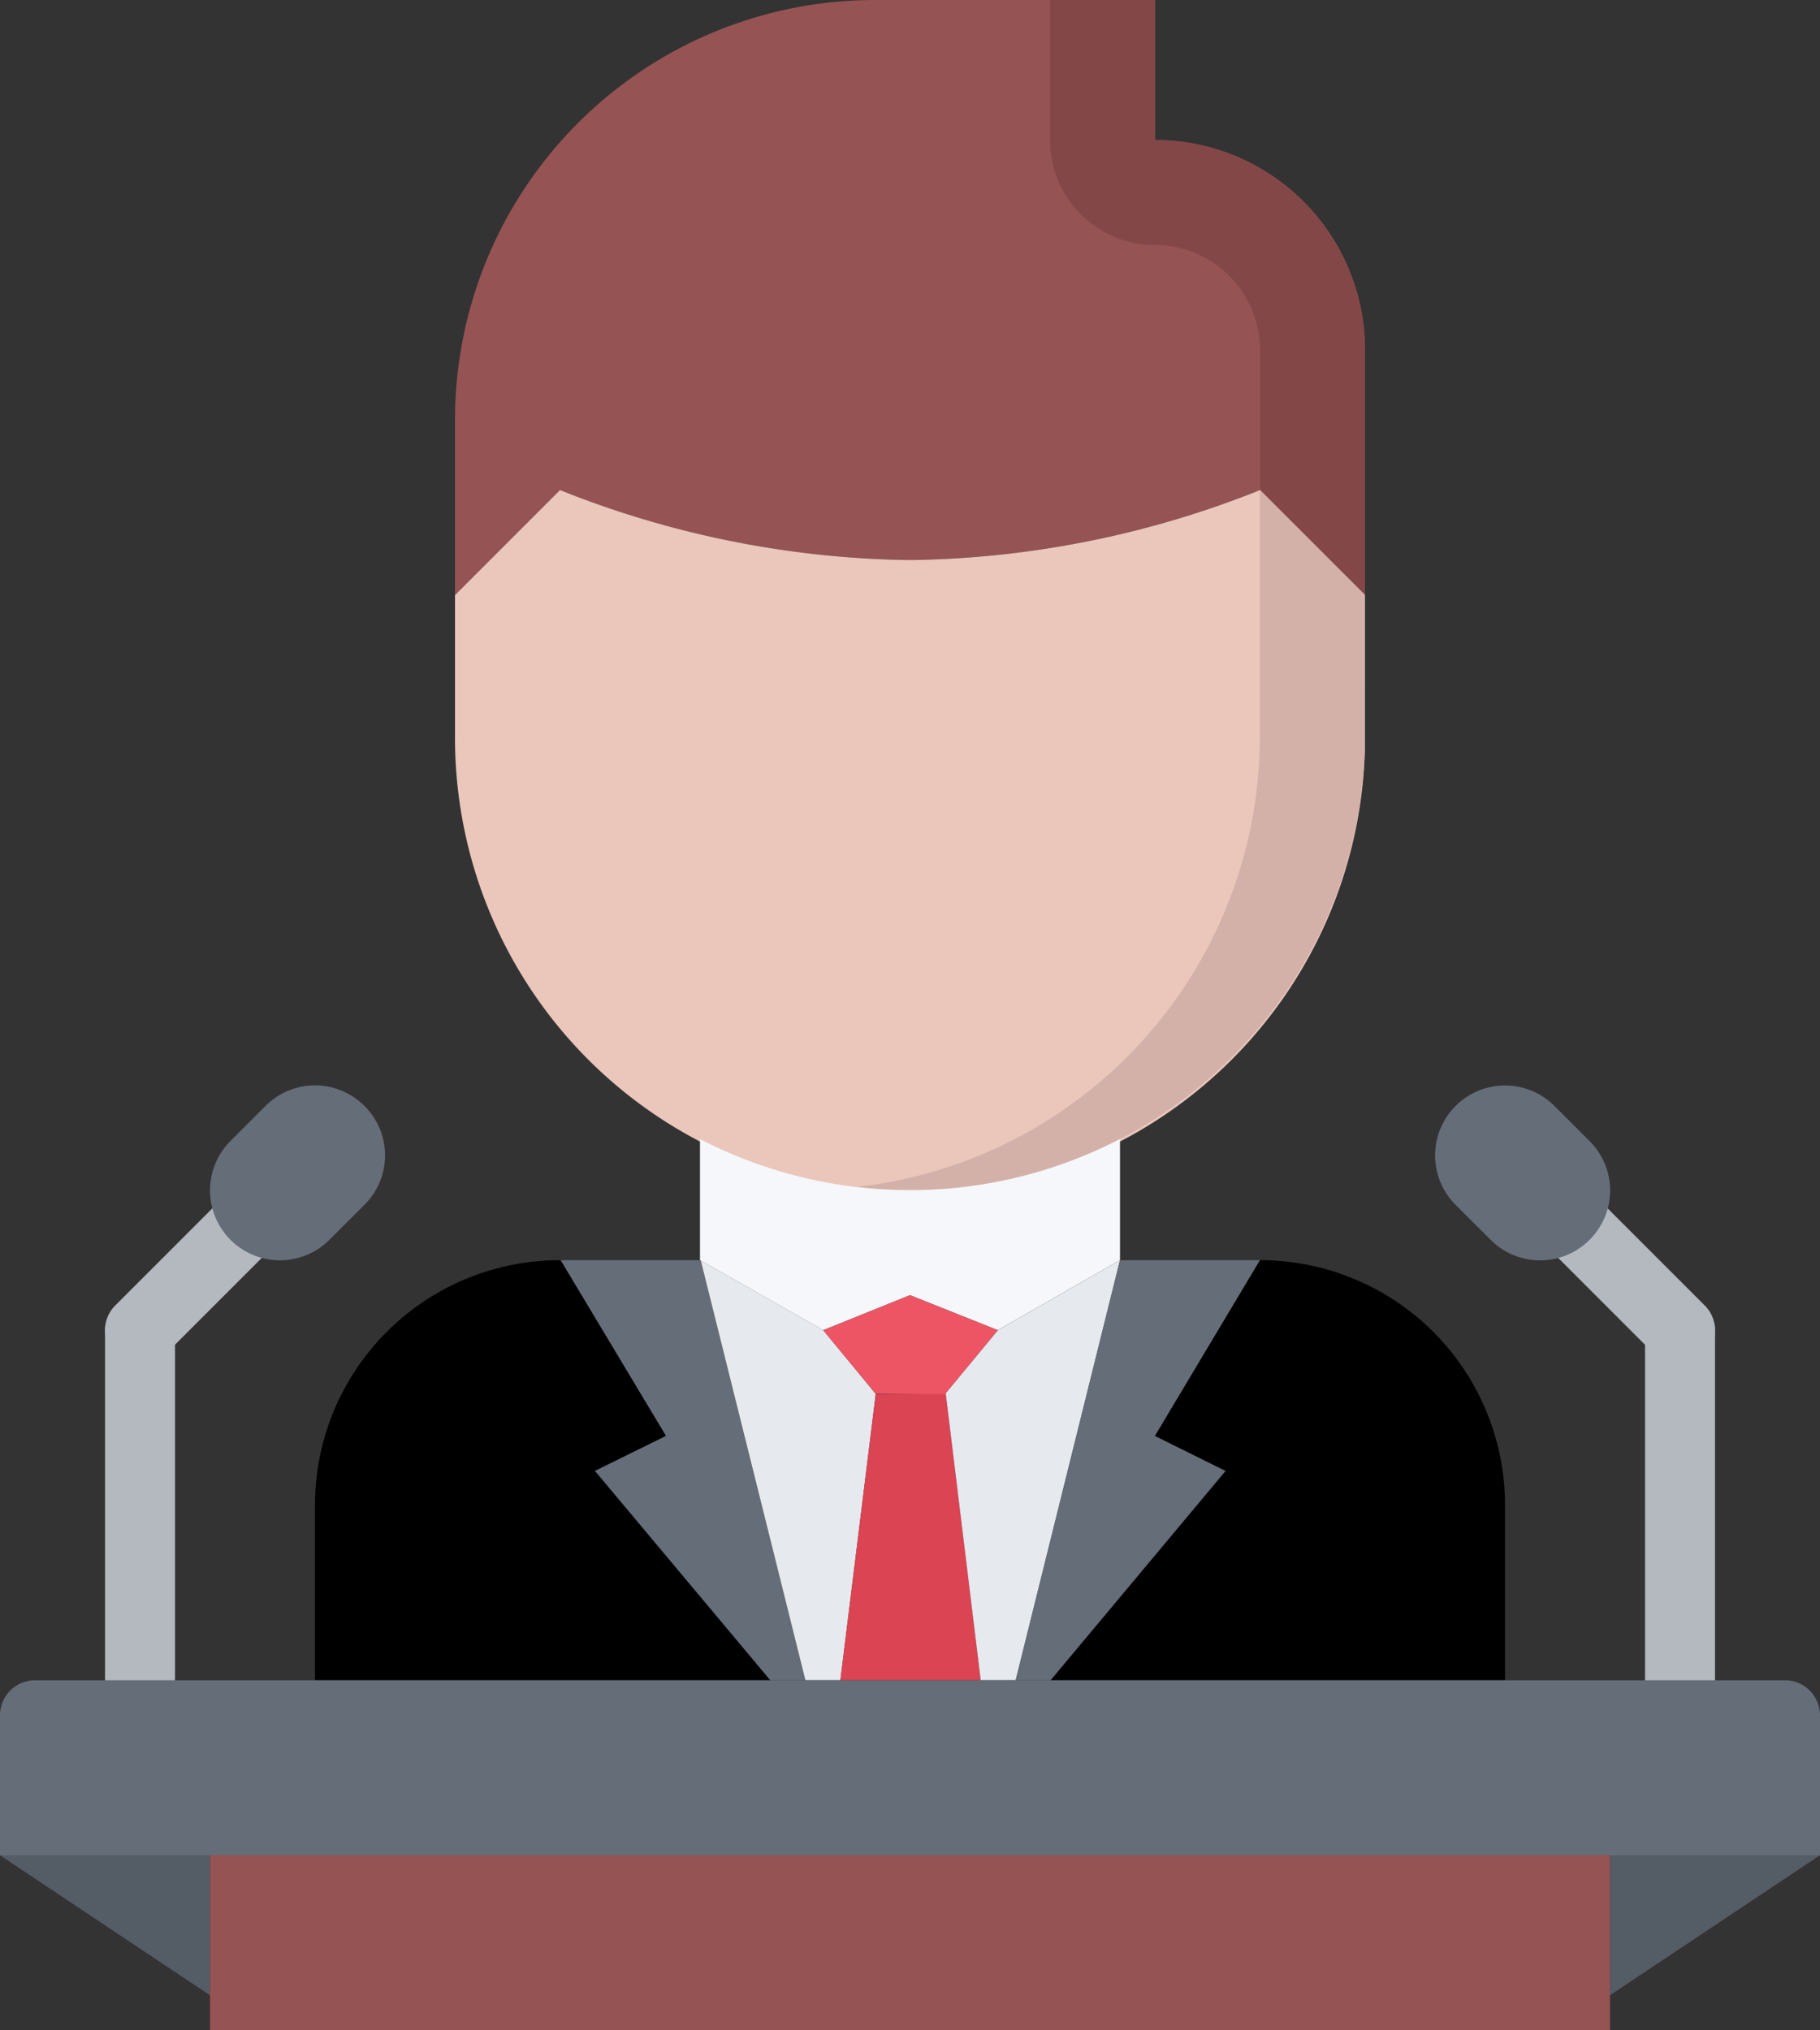<svg xmlns="http://www.w3.org/2000/svg" width="107.355" height="119.74" viewBox="0 0 107.355 119.74">
  <rect x="0" y="0" width="107.355" height="119.74" fill="#333333" stroke="none"/>
  <g id="ceo" transform="translate(0 -8.26)">
    <path id="Path_398" data-name="Path 398" d="M110.194,60.911,104,67.1V56.782a24.768,24.768,0,0,1,24.774-24.774H145.29v8.258a12.384,12.384,0,0,1,12.387,12.387V67.1l-6.194-6.194a57.459,57.459,0,0,1-20.645,4.129A57.46,57.46,0,0,1,110.194,60.911Zm0,0" transform="translate(-77.161 -23.748)" fill="#965353"/>
    <path id="Path_399" data-name="Path 399" d="M246.194,46.459a6.2,6.2,0,0,1,6.194,6.194v8.258l6.194,6.194V52.653a12.384,12.384,0,0,0-12.387-12.387V32.008H240v8.258A6.193,6.193,0,0,0,246.194,46.459Zm0,0" transform="translate(-178.065 -23.748)" fill="#844747"/>
    <path id="Path_400" data-name="Path 400" d="M157.677,158.457a26.839,26.839,0,1,1-53.677,0V150.2l6.194-6.194a57.46,57.46,0,0,0,20.645,4.129,57.46,57.46,0,0,0,20.645-4.129l6.194,6.194Zm0,0" transform="translate(-77.161 -106.845)" fill="#eac6bb"/>
    <path id="Path_401" data-name="Path 401" d="M219.73,144.008l-.006,0v14.448a26.749,26.749,0,0,1-23.74,26.649,27.181,27.181,0,0,0,3.1.19,26.8,26.8,0,0,0,26.839-26.839V150.2Zm0,0" transform="translate(-145.408 -106.845)" fill="#d3b1a9"/>
    <path id="Path_402" data-name="Path 402" d="M86.493,320l6.216,10.364-4.191,2.065,10.341,12.346H72V334.452A14.441,14.441,0,0,1,86.452,320Zm0,0" transform="translate(-53.419 -237.419)"/>
    <path id="Path_403" data-name="Path 403" d="M136.418,320.02l6.172,24.754h-2.064l-10.343-12.346,4.191-2.064L128.16,320h8.217Zm0,0" transform="translate(-95.087 -237.419)" fill="#656d78"/>
    <path id="Path_404" data-name="Path 404" d="M170.483,327.944v.021L168.4,344.833h-2.065l-6.172-24.754,7.226,4.109Zm0,0" transform="translate(-118.828 -237.478)" fill="#e6e9ed"/>
    <path id="Path_405" data-name="Path 405" d="M172.387,295.334a26.909,26.909,0,0,0,12.387-3.014v7.143l-7.206,4.129-5.181-2.065-5.12,2.065-7.226-4.109-.041-.02V292.32a26.909,26.909,0,0,0,12.387,3.014Zm0,0" transform="translate(-118.71 -216.883)" fill="#f5f7fa"/>
    <path id="Path_406" data-name="Path 406" d="M198.293,350.4l2.064,16.929h-8.279l2.086-16.867Zm0,0" transform="translate(-142.509 -259.973)" fill="#da4453"/>
    <path id="Path_407" data-name="Path 407" d="M226.441,320l-6.152,24.774h-2.064l-2.065-16.929,3.076-3.716Zm0,0" transform="translate(-160.377 -237.419)" fill="#e6e9ed"/>
    <path id="Path_408" data-name="Path 408" d="M240.377,330.364l4.17,2.065-10.323,12.346H232.16L238.312,320h8.258Zm0,0" transform="translate(-172.248 -237.419)" fill="#656d78"/>
    <path id="Path_409" data-name="Path 409" d="M252.506,320a14.441,14.441,0,0,1,14.452,14.452v10.323h-26.8l10.323-12.346-4.17-2.065Zm0,0" transform="translate(-178.183 -237.419)"/>
    <path id="Path_410" data-name="Path 410" d="M380.375,456l-12.391,8.258h0V456Zm0,0" transform="translate(-273.021 -338.323)" fill="#545c66"/>
    <path id="Path_411" data-name="Path 411" d="M12.387,456v8.258h0L0,456Zm0,0" transform="translate(0 -338.323)" fill="#545c66"/>
    <path id="Path_412" data-name="Path 412" d="M130.581,464.258v2.065H48V456h82.581Zm0,0" transform="translate(-35.613 -338.323)" fill="#965353"/>
    <g id="Group_141" data-name="Group 141" transform="translate(6.195 77.249)">
      <path id="Path_413" data-name="Path 413" d="M26.07,310.866a2.065,2.065,0,0,1-1.46-3.524l7.4-7.4a2.064,2.064,0,1,1,2.919,2.919l-7.4,7.4A2.06,2.06,0,0,1,26.07,310.866Zm0,0" transform="translate(-24.005 -299.341)" fill="#b4b9bf"/>
      <path id="Path_414" data-name="Path 414" d="M26.072,352.779a2.063,2.063,0,0,1-2.065-2.065V330.065a2.065,2.065,0,0,1,4.129,0v20.649A2.062,2.062,0,0,1,26.072,352.779Zm0,0" transform="translate(-24.007 -320.604)" fill="#b4b9bf"/>
      <path id="Path_415" data-name="Path 415" d="M356.786,310.866a2.06,2.06,0,0,1-1.46-.6l-7.4-7.4a2.064,2.064,0,1,1,2.919-2.919l7.4,7.4a2.065,2.065,0,0,1-1.46,3.524Zm0,0" transform="translate(-263.882 -299.341)" fill="#b4b9bf"/>
      <path id="Path_416" data-name="Path 416" d="M378.073,352.779a2.063,2.063,0,0,1-2.065-2.065V330.065a2.065,2.065,0,0,1,4.129,0v20.649A2.062,2.062,0,0,1,378.073,352.779Zm0,0" transform="translate(-285.169 -320.604)" fill="#b4b9bf"/>
    </g>
    <path id="Path_418" data-name="Path 418" d="M195.349,333.822l.037-.041,3.076-3.716L193.281,328l-5.12,2.065,3.1,3.757Zm0,0" transform="translate(-139.603 -243.355)" fill="#ed5565"/>
    <path id="Path_419" data-name="Path 419" d="M105.29,416H2.065A2.071,2.071,0,0,0,0,418.065v8.258H107.355v-8.258A2.071,2.071,0,0,0,105.29,416Zm0,0" transform="translate(0 -308.645)" fill="#656d78"/>
    <path id="Path_420" data-name="Path 420" d="M337.1,289.162a4.112,4.112,0,0,1-5.823,0L329.21,287.1a4.124,4.124,0,1,1,5.823-5.843l2.065,2.065A4.1,4.1,0,0,1,337.1,289.162Zm0,0" transform="translate(-243.345 -207.777)" fill="#656d78"/>
    <path id="Path_421" data-name="Path 421" d="M57.081,281.256a4.1,4.1,0,0,1,0,5.843l-2.065,2.065a4.124,4.124,0,0,1-5.823-5.843l2.065-2.064A4.114,4.114,0,0,1,57.081,281.256Zm0,0" transform="translate(-35.591 -207.778)" fill="#656d78"/>
  </g>
</svg>
